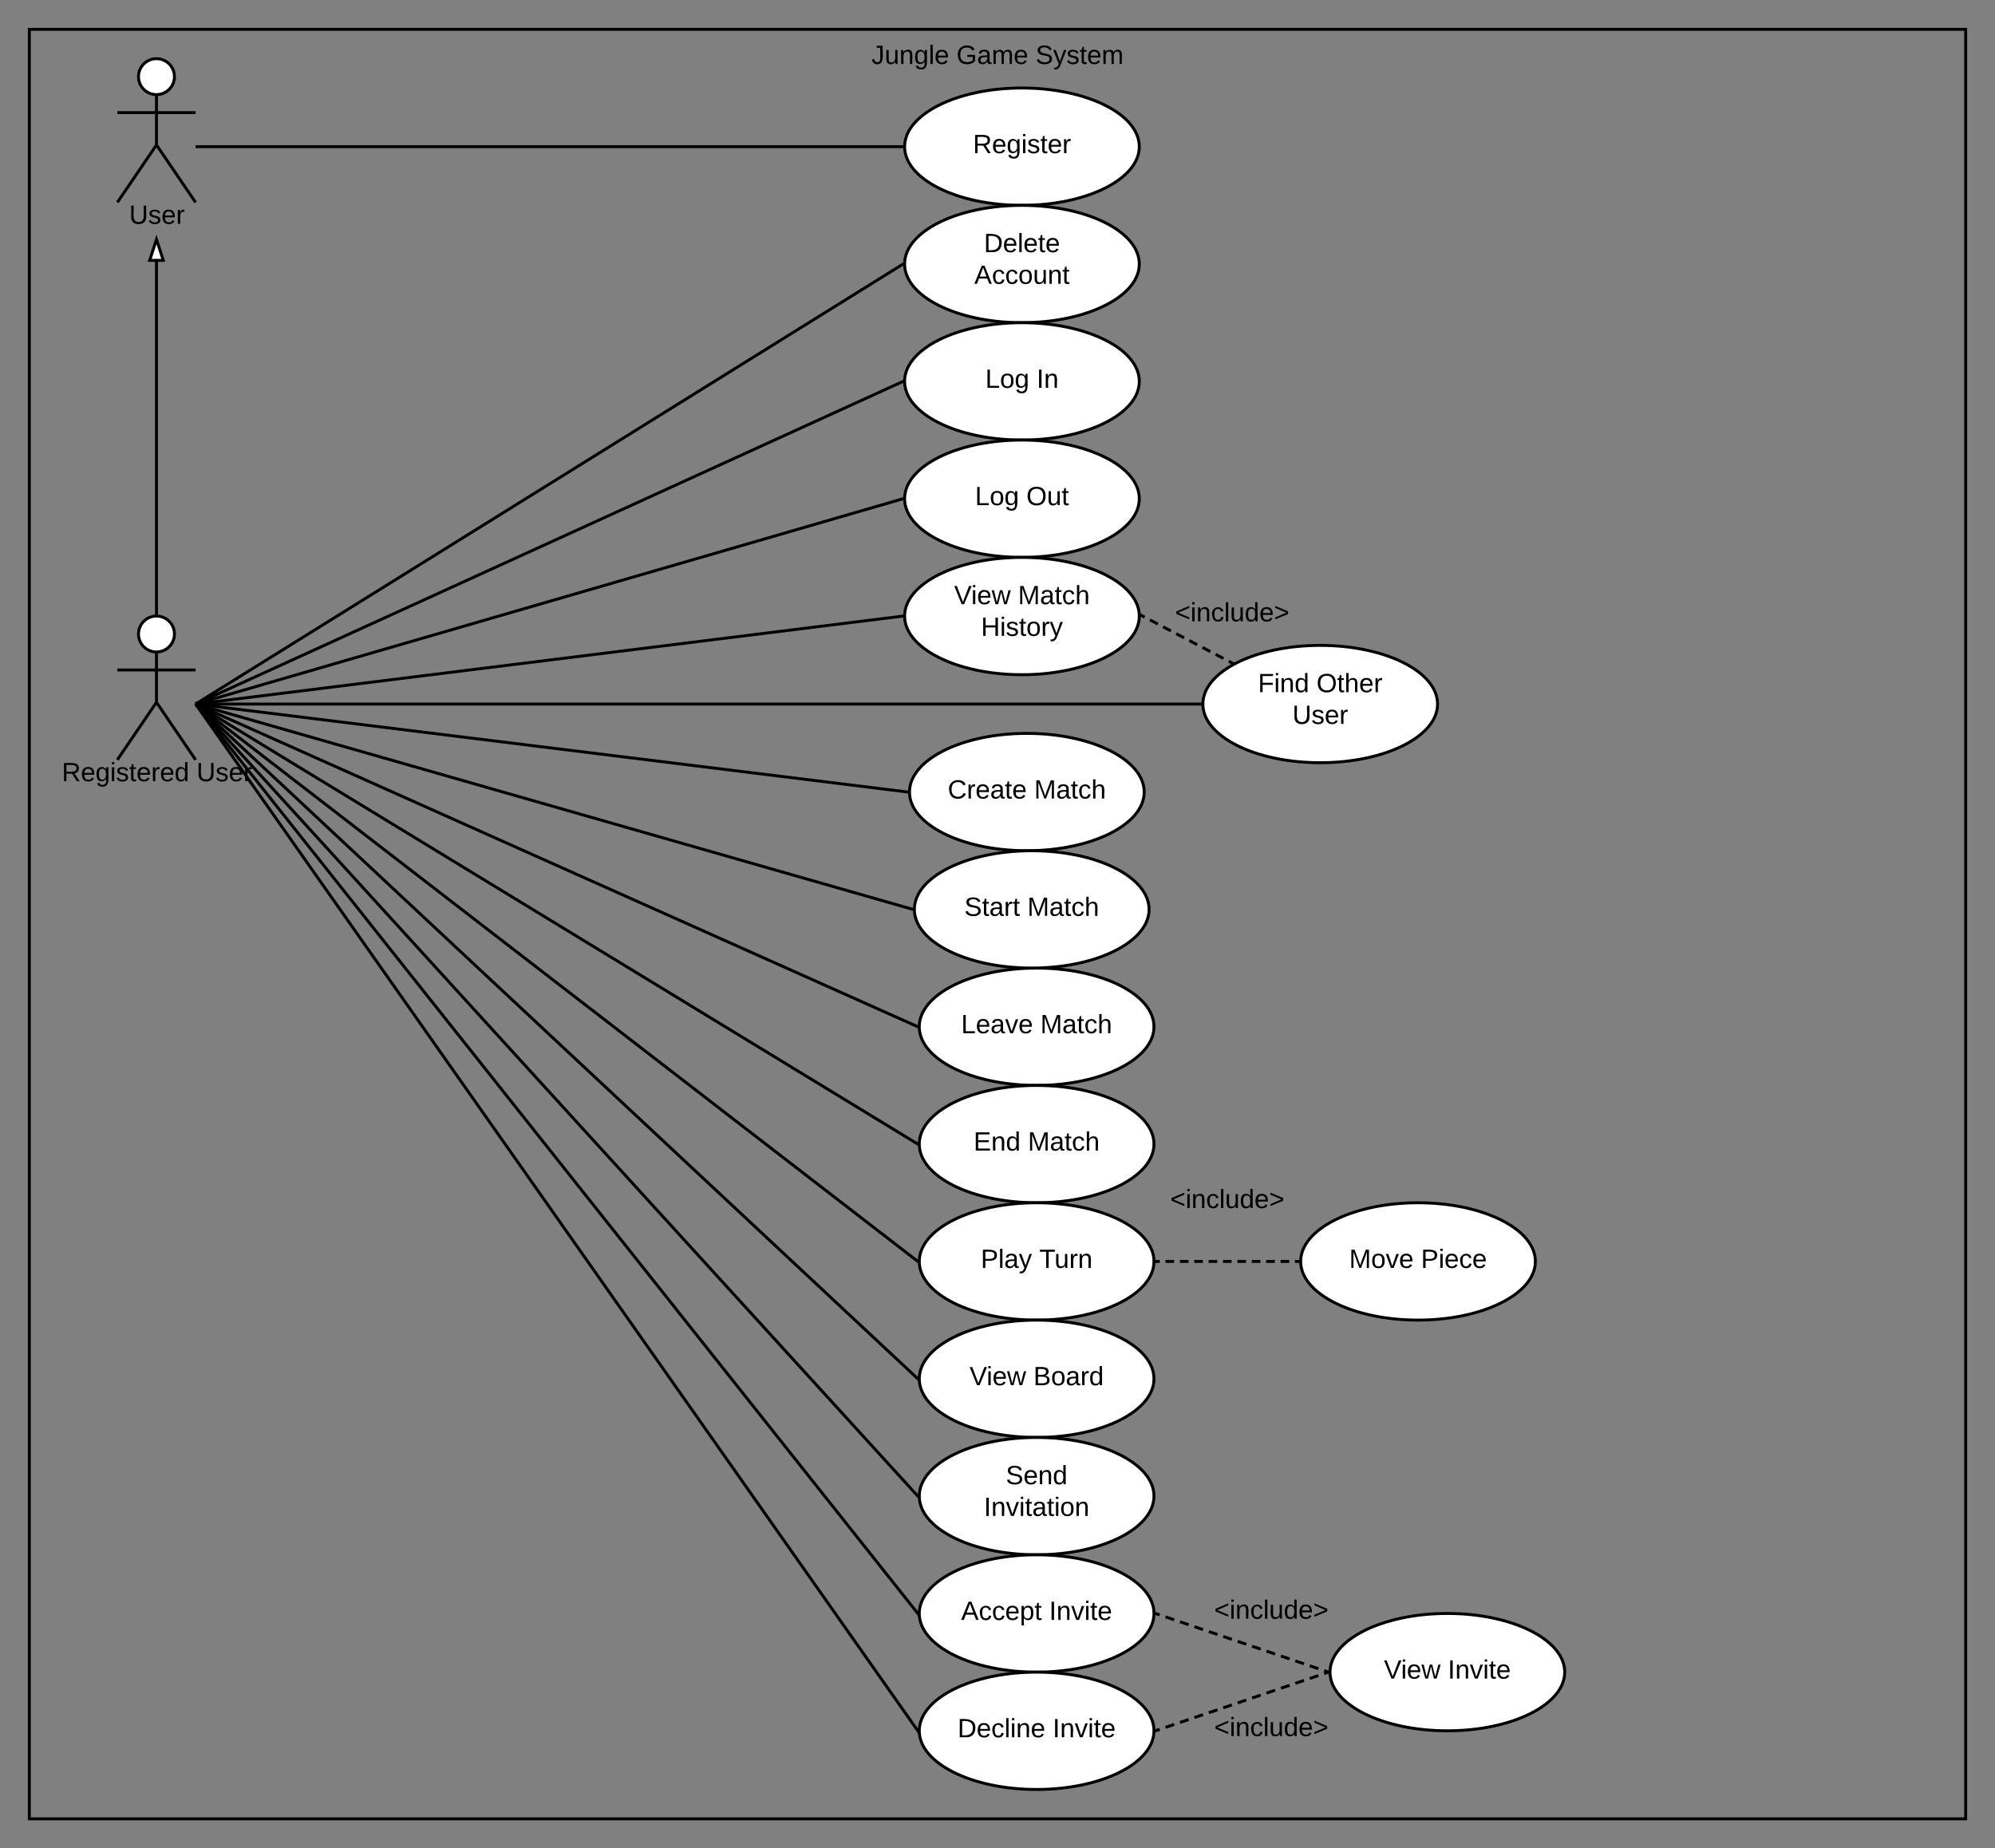 <svg xmlns="http://www.w3.org/2000/svg" xmlns:xlink="http://www.w3.org/1999/xlink" xmlns:lucid="lucid" width="1360" height="1260"><rect width="100%" height="100%" fill="#808080" stroke="none"/><g transform="translate(-160 0)" lucid:page-tab-id="0_0"><path d="M278.92 432.25c0 6.77-5.5 12.25-12.25 12.25-6.77 0-12.25-5.48-12.25-12.25S259.9 420 266.67 420c6.76 0 12.25 5.48 12.25 12.25z" stroke="#000" stroke-width="2" fill="#fff"/><path d="M240 420h53.33v98H240z" fill="none"/><path d="M266.67 444.5v34.3l26.66 39.2m-26.66-39.2L240 518m0-61.25h53.33" stroke="#000" stroke-width="2" fill="none"/><use xlink:href="#a" transform="matrix(1,0,0,1,160,518) translate(42.125 14.6)"/><use xlink:href="#b" transform="matrix(1,0,0,1,160,518) translate(133.975 14.6)"/><path d="M937.65 419.33l62.68 32.9" fill="none"/><path d="M937.65 419.33l2.68 1.4m3.6 1.9l5.36 2.8m3.57 1.9l5.37 2.8m3.6 1.9l5.36 2.8m3.58 1.9l5.37 2.8m3.6 1.9l5.36 2.8m3.6 1.9l5.36 2.8m3.6 1.88l2.67 1.42" stroke="#000" stroke-width="2" fill="none"/><path d="M938.1 418.45l-.92 1.77-.5-.27v-.12l-.06-1.27-.1-.95zM1002.5 452.23l-2.05 1.06-.1.06-.48-.25.93-1.76z"/><path d="M960 400h80v40h-80z" stroke="#000" stroke-opacity="0" stroke-width="2" fill="#fff" fill-opacity="0"/><use xlink:href="#c" transform="matrix(1,0,0,1,965,405) translate(-3.95 18.6)"/><path d="M293.33 480l482.34-300" stroke="#000" stroke-width="2" fill="none"/><path d="M293.86 480.85l-.53.33V480zM776.7 178.73l-.03 1.27v.55l-.48.3-1.06-1.7 1.62-1z"/><path d="M293.33 480l482.34-140" stroke="#000" stroke-width="2" fill="none"/><path d="M293.6 480.96l-.27.08V480zM776.7 338.73l-.03 1.27v.17l.02.57-.75.22-.56-1.92 1.3-.4z"/><path d="M293.33 480l482.34-220" stroke="#000" stroke-width="2" fill="none"/><path d="M293.75 480.9l-.42.2V480zM776.7 258.73l-.03 1.27v.17l.02.46-.62.28-.83-1.8 1.5-.7z"/><path d="M293.33 480l482.34-60" stroke="#000" stroke-width="2" fill="none"/><path d="M293.46 481h-.13v-1zM776.67 420v.17l.03.7-.9.12-.26-2 1.16-.14z"/><path d="M293.33 480H979" stroke="#000" stroke-width="2" fill="none"/><path/><path d="M980 480v.17l.03.83H979v-2h1.03z"/><path d="M293.33 480L779 540" stroke="#000" stroke-width="2" fill="none"/><path d="M293.46 479l-.13 1v-1zM780.03 539.12l-.03.88v.17l.04.97-1.16-.15.24-2z"/><path d="M293.33 480l492.34 220" stroke="#000" stroke-width="2" fill="none"/><path d="M293.74 479.1l-.4.9v-1.1zM786.7 699.36l-.03.64v.17l.05 1.27v.13l-1.46-.66.8-1.8z"/><path d="M293.33 480l492.34 300" stroke="#000" stroke-width="2" fill="none"/><path d="M293.85 479.15l-.52.85v-1.17zM786.68 779.45V780.17l.04 1.27.04.4-1.6-1 1.03-1.7z"/><path d="M293.33 480l492.34 380" stroke="#000" stroke-width="2" fill="none"/><path d="M293.94 479.2l-.6.8v-1.26zM786.68 859.52v.65l.04 1.27.07.7-1.74-1.35 1.22-1.6z"/><path d="M293.33 480l492.34 460" stroke="#000" stroke-width="2" fill="none"/><path d="M294.02 479.27l-.7.73v-1.37zM786.68 939.58v.59l.04 1.27.1 1-1.84-1.7 1.37-1.47z"/><path d="M293.33 480l492.34 540" stroke="#000" stroke-width="2" fill="none"/><path d="M294.07 479.33l-.74.67v-1.48zM786.68 1019.63v.54l.04 1.27.13 1.28v.07l-1.92-2.13 1.48-1.34z"/><path d="M293.33 480l492.34 620" stroke="#000" stroke-width="2" fill="none"/><path d="M294.12 479.38l-.8.62v-1.6zM786.68 1099.66v.51l.04 1.27.13 1.28.02.15-.12.1-1.87-2.35 1.57-1.24z"/><path d="M293.33 480l492.34 700" stroke="#000" stroke-width="2" fill="none"/><path d="M294.15 479.42l-.82.58v-1.74zM786.68 1179.7v.47l.04 1.27.13 1.28.02.1-.3.2-1.72-2.44 1.63-1.16z"/><path d="M180 20h1320v1220H180z" stroke="#000" stroke-width="2" fill="none"/><use xlink:href="#d" transform="matrix(1,0,0,1,188,28) translate(566.075 15.6)"/><use xlink:href="#e" transform="matrix(1,0,0,1,188,28) translate(624.025 15.6)"/><use xlink:href="#f" transform="matrix(1,0,0,1,188,28) translate(677.975 15.6)"/><path d="M936.67 100c0 22.1-35.82 40-80 40-44.2 0-80-17.9-80-40s35.8-40 80-40c44.18 0 80 17.9 80 40z" stroke="#000" stroke-width="2" fill="#fff"/><use xlink:href="#g" transform="matrix(1,0,0,1,776.667,60) translate(46.58 44.4)"/><path d="M936.67 180c0 22.1-35.82 40-80 40-44.2 0-80-17.9-80-40s35.8-40 80-40c44.18 0 80 17.9 80 40z" stroke="#000" stroke-width="2" fill="#fff"/><use xlink:href="#h" transform="matrix(1,0,0,1,776.667,140) translate(54.055 31.9)"/><use xlink:href="#i" transform="matrix(1,0,0,1,776.667,140) translate(47.505 53.5)"/><path d="M936.67 260c0 22.1-35.82 40-80 40-44.2 0-80-17.9-80-40s35.8-40 80-40c44.18 0 80 17.9 80 40z" stroke="#000" stroke-width="2" fill="#fff"/><use xlink:href="#j" transform="matrix(1,0,0,1,776.667,220) translate(55.005 44.4)"/><use xlink:href="#k" transform="matrix(1,0,0,1,776.667,220) translate(90.005 44.4)"/><path d="M936.67 340c0 22.1-35.82 40-80 40-44.2 0-80-17.9-80-40s35.8-40 80-40c44.18 0 80 17.9 80 40z" stroke="#000" stroke-width="2" fill="#fff"/><use xlink:href="#j" transform="matrix(1,0,0,1,776.667,300) translate(48.005 44.4)"/><use xlink:href="#l" transform="matrix(1,0,0,1,776.667,300) translate(83.005 44.4)"/><path d="M940 540c0 22.1-35.82 40-80 40s-80-17.9-80-40 35.82-40 80-40 80 17.9 80 40z" stroke="#000" stroke-width="2" fill="#fff"/><use xlink:href="#m" transform="matrix(1,0,0,1,780,500) translate(26.08 44.4)"/><use xlink:href="#n" transform="matrix(1,0,0,1,780,500) translate(84.98 44.4)"/><path d="M946.67 700c0 22.1-35.82 40-80 40-44.2 0-80-17.9-80-40s35.8-40 80-40c44.18 0 80 17.9 80 40z" stroke="#000" stroke-width="2" fill="#fff"/><use xlink:href="#o" transform="matrix(1,0,0,1,786.667,660) translate(28.53 44.4)"/><use xlink:href="#n" transform="matrix(1,0,0,1,786.667,660) translate(82.53 44.4)"/><path d="M946.67 780c0 22.1-35.82 40-80 40-44.2 0-80-17.9-80-40s35.8-40 80-40c44.18 0 80 17.9 80 40z" stroke="#000" stroke-width="2" fill="#fff"/><use xlink:href="#p" transform="matrix(1,0,0,1,786.667,740) translate(37.03 44.4)"/><use xlink:href="#n" transform="matrix(1,0,0,1,786.667,740) translate(74.03 44.4)"/><path d="M946.67 860c0 22.1-35.82 40-80 40-44.2 0-80-17.9-80-40s35.8-40 80-40c44.18 0 80 17.9 80 40z" stroke="#000" stroke-width="2" fill="#fff"/><use xlink:href="#q" transform="matrix(1,0,0,1,786.667,820) translate(41.905 44.4)"/><use xlink:href="#r" transform="matrix(1,0,0,1,786.667,820) translate(81.855 44.4)"/><path d="M946.67 940c0 22.1-35.82 40-80 40-44.2 0-80-17.9-80-40s35.8-40 80-40c44.18 0 80 17.9 80 40z" stroke="#000" stroke-width="2" fill="#fff"/><use xlink:href="#s" transform="matrix(1,0,0,1,786.667,900) translate(34.255 44.4)"/><use xlink:href="#t" transform="matrix(1,0,0,1,786.667,900) translate(77.805 44.4)"/><path d="M946.67 1020c0 22.1-35.82 40-80 40-44.2 0-80-17.9-80-40s35.8-40 80-40c44.18 0 80 17.9 80 40z" stroke="#000" stroke-width="2" fill="#fff"/><use xlink:href="#u" transform="matrix(1,0,0,1,786.667,980) translate(59.005 31.9)"/><use xlink:href="#v" transform="matrix(1,0,0,1,786.667,980) translate(44.055 53.5)"/><path d="M946.67 1100c0 22.1-35.82 40-80 40-44.2 0-80-17.9-80-40s35.8-40 80-40c44.18 0 80 17.9 80 40z" stroke="#000" stroke-width="2" fill="#fff"/><use xlink:href="#w" transform="matrix(1,0,0,1,786.667,1060) translate(28.53 44.4)"/><use xlink:href="#x" transform="matrix(1,0,0,1,786.667,1060) translate(88.53 44.4)"/><path d="M946.67 1180c0 22.1-35.82 40-80 40-44.2 0-80-17.9-80-40s35.8-40 80-40c44.18 0 80 17.9 80 40z" stroke="#000" stroke-width="2" fill="#fff"/><use xlink:href="#y" transform="matrix(1,0,0,1,786.667,1140) translate(26.105 44.4)"/><use xlink:href="#x" transform="matrix(1,0,0,1,786.667,1140) translate(90.955 44.4)"/><path d="M1140 480c0 22.1-35.82 40-80 40s-80-17.9-80-40 35.82-40 80-40 80 17.9 80 40z" stroke="#000" stroke-width="2" fill="#fff"/><use xlink:href="#z" transform="matrix(1,0,0,1,980,440) translate(37.58 31.9)"/><use xlink:href="#A" transform="matrix(1,0,0,1,980,440) translate(77.48 31.9)"/><use xlink:href="#B" transform="matrix(1,0,0,1,980,440) translate(61.055 53.5)"/><path d="M936.67 420c0 22.1-35.82 40-80 40-44.2 0-80-17.9-80-40s35.8-40 80-40c44.18 0 80 17.9 80 40z" stroke="#000" stroke-width="2" fill="#fff"/><use xlink:href="#s" transform="matrix(1,0,0,1,776.667,380) translate(33.755 31.9)"/><use xlink:href="#C" transform="matrix(1,0,0,1,776.667,380) translate(77.305 31.9)"/><use xlink:href="#D" transform="matrix(1,0,0,1,776.667,380) translate(52.08 53.5)"/><path d="M1226.67 1140c0 22.1-35.82 40-80 40-44.2 0-80-17.9-80-40s35.8-40 80-40c44.18 0 80 17.9 80 40z" stroke="#000" stroke-width="2" fill="#fff"/><use xlink:href="#s" transform="matrix(1,0,0,1,1066.667,1100) translate(36.755 44.4)"/><use xlink:href="#x" transform="matrix(1,0,0,1,1066.667,1100) translate(80.305 44.4)"/><path d="M947.67 1100l118 40" fill="none"/><path d="M947.67 1100l2.95 1m3.93 1.33l5.9 2m3.93 1.34l5.9 2m3.94 1.33l5.9 2m3.93 1.33l5.9 2m3.93 1.34l5.9 2m3.94 1.33l5.9 2m3.93 1.33l5.9 2m3.93 1.34l5.9 2m3.94 1.33l5.9 2m3.93 1.33l5.9 2m3.93 1.34l5.9 2m3.94 1.33l2.95 1" stroke="#000" stroke-width="2" fill="none"/><path d="M948 1099.05l-.65 1.9-.7-.24.02-.7v-.17l-.05-1.24zM1066.7 1139.3l-.03.7v.17l.05 1.24-1.37-.45.64-1.9z"/><path d="M986.67 1080h80v40h-80z" stroke="#000" stroke-opacity="0" stroke-width="2" fill="#fff" fill-opacity="0"/><use xlink:href="#c" transform="matrix(1,0,0,1,991.667,1085) translate(-3.95 18.6)"/><path d="M947.67 1180l118-40" fill="none"/><path d="M947.67 1180l2.95-1m3.93-1.33l5.9-2m3.93-1.34l5.9-2m3.94-1.33l5.9-2m3.93-1.33l5.9-2m3.93-1.34l5.9-2m3.94-1.33l5.9-2m3.93-1.33l5.9-2m3.93-1.34l5.9-2m3.94-1.33l5.9-2m3.93-1.33l5.9-2m3.93-1.34l5.9-2m3.94-1.33l2.95-1" stroke="#000" stroke-width="2" fill="none"/><path d="M948 1180.95l-1.4.46.03-.13.04-1.27v-.17l-.03-.54.7-.25zM1066.7 1138.73l-.03 1.27v.17l.02.54-.7.25-.65-1.9 1.37-.46z"/><path d="M986.67 1160h80v40h-80z" stroke="#000" stroke-opacity="0" stroke-width="2" fill="#fff" fill-opacity="0"/><use xlink:href="#c" transform="matrix(1,0,0,1,991.667,1165) translate(-3.95 18.6)"/><path d="M278.92 52.25c0 6.77-5.5 12.25-12.25 12.25-6.77 0-12.25-5.48-12.25-12.25S259.9 40 266.67 40c6.76 0 12.25 5.48 12.25 12.25z" stroke="#000" stroke-width="2" fill="#fff"/><path d="M240 40h53.33v98H240z" fill="none"/><path d="M266.67 64.5v34.3l26.66 39.2m-26.66-39.2L240 138m0-61.25h53.33" stroke="#000" stroke-width="2" fill="none"/><use xlink:href="#E" transform="matrix(1,0,0,1,160,138) translate(88.05 14.6)"/><path d="M293.33 100h482.34" stroke="#000" stroke-width="2" fill="none"/><path/><path d="M776.67 100v.17l.03.83h-1.03v-2h1.03z"/><path d="M266.67 419V178.23" stroke="#000" stroke-width="2" fill="none"/><path d="M267.67 420h-2v-1h2z"/><path d="M271.3 177.5h-9.27l4.64-14.26z" fill="#fff"/><path d="M272.68 178.5h-12.03l6.02-18.5zm-9.27-2h6.53l-3.26-10.03z"/><path d="M1206.67 860c0 22.1-35.82 40-80 40-44.2 0-80-17.9-80-40s35.8-40 80-40c44.18 0 80 17.9 80 40z" stroke="#000" stroke-width="2" fill="#fff"/><g><use xlink:href="#F" transform="matrix(1,0,0,1,1046.667,820) translate(33.055 44.4)"/><use xlink:href="#G" transform="matrix(1,0,0,1,1046.667,820) translate(82.005 44.4)"/></g><path d="M947.67 860h98" fill="none"/><path d="M947.67 860h2.94m3.93 0h5.88m3.93 0h5.88m3.93 0H980m3.93 0h5.88m3.93 0h5.88m3.93 0h5.88m3.93 0h5.88m3.93 0h5.88m3.93 0h5.88m3.93 0h2.94" stroke="#000" stroke-width="2" fill="none"/><path d="M947.67 861h-1.03l.03-1v-.17l-.04-.83h1.04zM1046.67 860v.17l.03.83h-1.03v-2h1.03z"/><path d="M956.67 800h80v40h-80z" stroke="#000" stroke-opacity="0" stroke-width="2" fill="#fff" fill-opacity="0"/><g><use xlink:href="#c" transform="matrix(1,0,0,1,961.667,805) translate(-3.95 18.6)"/></g><path d="M293.33 480l489 140" stroke="#000" stroke-width="2" fill="none"/><path d="M293.6 479.04l-.27.96v-1.04zM783.36 619.25l-.03.75v.17l.05 1.17-1.32-.38.55-1.92z"/><path d="M943.33 620c0 22.1-35.8 40-80 40-44.18 0-80-17.9-80-40s35.82-40 80-40c44.2 0 80 17.9 80 40z" stroke="#000" stroke-width="2" fill="#fff"/><g><use xlink:href="#H" transform="matrix(1,0,0,1,783.333,580) translate(34.055 44.4)"/><use xlink:href="#n" transform="matrix(1,0,0,1,783.333,580) translate(77.005 44.4)"/></g><defs><path d="M233-177c-1 41-23 64-60 70L243 0h-38l-65-103H63V0H30v-248c88 3 205-21 203 71zM63-129c60-2 137 13 137-47 0-61-80-42-137-45v92" id="I"/><path d="M100-194c63 0 86 42 84 106H49c0 40 14 67 53 68 26 1 43-12 49-29l28 8c-11 28-37 45-77 45C44 4 14-33 15-96c1-61 26-98 85-98zm52 81c6-60-76-77-97-28-3 7-6 17-6 28h103" id="J"/><path d="M177-190C167-65 218 103 67 71c-23-6-38-20-44-43l32-5c15 47 100 32 89-28v-30C133-14 115 1 83 1 29 1 15-40 15-95c0-56 16-97 71-98 29-1 48 16 59 35 1-10 0-23 2-32h30zM94-22c36 0 50-32 50-73 0-42-14-75-50-75-39 0-46 34-46 75s6 73 46 73" id="K"/><path d="M24-231v-30h32v30H24zM24 0v-190h32V0H24" id="L"/><path d="M135-143c-3-34-86-38-87 0 15 53 115 12 119 90S17 21 10-45l28-5c4 36 97 45 98 0-10-56-113-15-118-90-4-57 82-63 122-42 12 7 21 19 24 35" id="M"/><path d="M59-47c-2 24 18 29 38 22v24C64 9 27 4 27-40v-127H5v-23h24l9-43h21v43h35v23H59v120" id="N"/><path d="M114-163C36-179 61-72 57 0H25l-1-190h30c1 12-1 29 2 39 6-27 23-49 58-41v29" id="O"/><path d="M85-194c31 0 48 13 60 33l-1-100h32l1 261h-30c-2-10 0-23-3-31C134-8 116 4 85 4 32 4 16-35 15-94c0-66 23-100 70-100zm9 24c-40 0-46 34-46 75 0 40 6 74 45 74 42 0 51-32 51-76 0-42-9-74-50-73" id="P"/><g id="a"><use transform="matrix(0.05,0,0,0.05,0,0)" xlink:href="#I"/><use transform="matrix(0.05,0,0,0.05,12.95,0)" xlink:href="#J"/><use transform="matrix(0.05,0,0,0.05,22.95,0)" xlink:href="#K"/><use transform="matrix(0.05,0,0,0.05,32.95,0)" xlink:href="#L"/><use transform="matrix(0.05,0,0,0.05,36.9,0)" xlink:href="#M"/><use transform="matrix(0.05,0,0,0.05,45.9,0)" xlink:href="#N"/><use transform="matrix(0.05,0,0,0.05,50.9,0)" xlink:href="#J"/><use transform="matrix(0.05,0,0,0.05,60.9,0)" xlink:href="#O"/><use transform="matrix(0.05,0,0,0.05,66.85,0)" xlink:href="#J"/><use transform="matrix(0.05,0,0,0.05,76.85,0)" xlink:href="#P"/></g><path d="M232-93c-1 65-40 97-104 97C67 4 28-28 28-90v-158h33c8 89-33 224 67 224 102 0 64-133 71-224h33v155" id="Q"/><g id="b"><use transform="matrix(0.05,0,0,0.05,0,0)" xlink:href="#Q"/><use transform="matrix(0.05,0,0,0.05,12.95,0)" xlink:href="#M"/><use transform="matrix(0.05,0,0,0.05,21.95,0)" xlink:href="#J"/><use transform="matrix(0.05,0,0,0.05,31.95,0)" xlink:href="#O"/></g><path d="M18-100v-36l175-74v27L42-118l151 64v27" id="R"/><path d="M117-194c89-4 53 116 60 194h-32v-121c0-31-8-49-39-48C34-167 62-67 57 0H25l-1-190h30c1 10-1 24 2 32 11-22 29-35 61-36" id="S"/><path d="M96-169c-40 0-48 33-48 73s9 75 48 75c24 0 41-14 43-38l32 2c-6 37-31 61-74 61-59 0-76-41-82-99-10-93 101-131 147-64 4 7 5 14 7 22l-32 3c-4-21-16-35-41-35" id="T"/><path d="M24 0v-261h32V0H24" id="U"/><path d="M84 4C-5 8 30-112 23-190h32v120c0 31 7 50 39 49 72-2 45-101 50-169h31l1 190h-30c-1-10 1-25-2-33-11 22-28 36-60 37" id="V"/><path d="M18-27v-27l151-64-151-65v-27l175 74v36" id="W"/><g id="c"><use transform="matrix(0.05,0,0,0.05,0,0)" xlink:href="#R"/><use transform="matrix(0.05,0,0,0.05,10.5,0)" xlink:href="#L"/><use transform="matrix(0.05,0,0,0.05,14.45,0)" xlink:href="#S"/><use transform="matrix(0.05,0,0,0.05,24.45,0)" xlink:href="#T"/><use transform="matrix(0.05,0,0,0.05,33.45,0)" xlink:href="#U"/><use transform="matrix(0.05,0,0,0.05,37.4,0)" xlink:href="#V"/><use transform="matrix(0.05,0,0,0.05,47.4,0)" xlink:href="#P"/><use transform="matrix(0.05,0,0,0.05,57.4,0)" xlink:href="#J"/><use transform="matrix(0.05,0,0,0.05,67.4,0)" xlink:href="#W"/></g><path d="M153-248C145-148 188 4 80 4 36 3 13-21 6-62l32-5c4 25 16 42 43 43 27 0 39-20 39-49v-147H72v-28h81" id="X"/><g id="d"><use transform="matrix(0.05,0,0,0.05,0,0)" xlink:href="#X"/><use transform="matrix(0.05,0,0,0.05,9,0)" xlink:href="#V"/><use transform="matrix(0.05,0,0,0.05,19,0)" xlink:href="#S"/><use transform="matrix(0.05,0,0,0.05,29,0)" xlink:href="#K"/><use transform="matrix(0.05,0,0,0.05,39,0)" xlink:href="#U"/><use transform="matrix(0.05,0,0,0.05,42.95,0)" xlink:href="#J"/></g><path d="M143 4C61 4 22-44 18-125c-5-107 100-154 193-111 17 8 29 25 37 43l-32 9c-13-25-37-40-76-40-61 0-88 39-88 99 0 61 29 100 91 101 35 0 62-11 79-27v-45h-74v-28h105v86C228-13 192 4 143 4" id="Y"/><path d="M141-36C126-15 110 5 73 4 37 3 15-17 15-53c-1-64 63-63 125-63 3-35-9-54-41-54-24 1-41 7-42 31l-33-3c5-37 33-52 76-52 45 0 72 20 72 64v82c-1 20 7 32 28 27v20c-31 9-61-2-59-35zM48-53c0 20 12 33 32 33 41-3 63-29 60-74-43 2-92-5-92 41" id="Z"/><path d="M210-169c-67 3-38 105-44 169h-31v-121c0-29-5-50-35-48C34-165 62-65 56 0H25l-1-190h30c1 10-1 24 2 32 10-44 99-50 107 0 11-21 27-35 58-36 85-2 47 119 55 194h-31v-121c0-29-5-49-35-48" id="aa"/><g id="e"><use transform="matrix(0.05,0,0,0.05,0,0)" xlink:href="#Y"/><use transform="matrix(0.05,0,0,0.05,14,0)" xlink:href="#Z"/><use transform="matrix(0.05,0,0,0.05,24,0)" xlink:href="#aa"/><use transform="matrix(0.05,0,0,0.05,38.95,0)" xlink:href="#J"/></g><path d="M185-189c-5-48-123-54-124 2 14 75 158 14 163 119 3 78-121 87-175 55-17-10-28-26-33-46l33-7c5 56 141 63 141-1 0-78-155-14-162-118-5-82 145-84 179-34 5 7 8 16 11 25" id="ab"/><path d="M179-190L93 31C79 59 56 82 12 73V49c39 6 53-20 64-50L1-190h34L92-34l54-156h33" id="ac"/><g id="f"><use transform="matrix(0.05,0,0,0.05,0,0)" xlink:href="#ab"/><use transform="matrix(0.05,0,0,0.05,12,0)" xlink:href="#ac"/><use transform="matrix(0.05,0,0,0.05,21,0)" xlink:href="#M"/><use transform="matrix(0.05,0,0,0.05,30,0)" xlink:href="#N"/><use transform="matrix(0.05,0,0,0.05,35,0)" xlink:href="#J"/><use transform="matrix(0.05,0,0,0.05,45,0)" xlink:href="#aa"/></g><g id="g"><use transform="matrix(0.05,0,0,0.05,0,0)" xlink:href="#I"/><use transform="matrix(0.05,0,0,0.05,12.95,0)" xlink:href="#J"/><use transform="matrix(0.05,0,0,0.05,22.95,0)" xlink:href="#K"/><use transform="matrix(0.05,0,0,0.05,32.95,0)" xlink:href="#L"/><use transform="matrix(0.05,0,0,0.05,36.9,0)" xlink:href="#M"/><use transform="matrix(0.05,0,0,0.05,45.9,0)" xlink:href="#N"/><use transform="matrix(0.05,0,0,0.05,50.9,0)" xlink:href="#J"/><use transform="matrix(0.05,0,0,0.05,60.9,0)" xlink:href="#O"/></g><path d="M30-248c118-7 216 8 213 122C240-48 200 0 122 0H30v-248zM63-27c89 8 146-16 146-99s-60-101-146-95v194" id="ad"/><g id="h"><use transform="matrix(0.05,0,0,0.05,0,0)" xlink:href="#ad"/><use transform="matrix(0.05,0,0,0.05,12.95,0)" xlink:href="#J"/><use transform="matrix(0.05,0,0,0.05,22.95,0)" xlink:href="#U"/><use transform="matrix(0.05,0,0,0.05,26.9,0)" xlink:href="#J"/><use transform="matrix(0.05,0,0,0.05,36.9,0)" xlink:href="#N"/><use transform="matrix(0.05,0,0,0.05,41.9,0)" xlink:href="#J"/></g><path d="M205 0l-28-72H64L36 0H1l101-248h38L239 0h-34zm-38-99l-47-123c-12 45-31 82-46 123h93" id="ae"/><path d="M100-194c62-1 85 37 85 99 1 63-27 99-86 99S16-35 15-95c0-66 28-99 85-99zM99-20c44 1 53-31 53-75 0-43-8-75-51-75s-53 32-53 75 10 74 51 75" id="af"/><g id="i"><use transform="matrix(0.05,0,0,0.05,0,0)" xlink:href="#ae"/><use transform="matrix(0.05,0,0,0.05,12,0)" xlink:href="#T"/><use transform="matrix(0.05,0,0,0.05,21,0)" xlink:href="#T"/><use transform="matrix(0.05,0,0,0.05,30,0)" xlink:href="#af"/><use transform="matrix(0.05,0,0,0.05,40,0)" xlink:href="#V"/><use transform="matrix(0.05,0,0,0.05,50,0)" xlink:href="#S"/><use transform="matrix(0.05,0,0,0.05,60,0)" xlink:href="#N"/></g><path d="M30 0v-248h33v221h125V0H30" id="ag"/><g id="j"><use transform="matrix(0.05,0,0,0.05,0,0)" xlink:href="#ag"/><use transform="matrix(0.05,0,0,0.05,10,0)" xlink:href="#af"/><use transform="matrix(0.05,0,0,0.05,20,0)" xlink:href="#K"/></g><path d="M33 0v-248h34V0H33" id="ah"/><g id="k"><use transform="matrix(0.05,0,0,0.05,0,0)" xlink:href="#ah"/><use transform="matrix(0.05,0,0,0.05,5,0)" xlink:href="#S"/></g><path d="M140-251c81 0 123 46 123 126C263-46 219 4 140 4 59 4 17-45 17-125s42-126 123-126zm0 227c63 0 89-41 89-101s-29-99-89-99c-61 0-89 39-89 99S79-25 140-24" id="ai"/><g id="l"><use transform="matrix(0.05,0,0,0.05,0,0)" xlink:href="#ai"/><use transform="matrix(0.05,0,0,0.05,14,0)" xlink:href="#V"/><use transform="matrix(0.05,0,0,0.05,24,0)" xlink:href="#N"/></g><path d="M212-179c-10-28-35-45-73-45-59 0-87 40-87 99 0 60 29 101 89 101 43 0 62-24 78-52l27 14C228-24 195 4 139 4 59 4 22-46 18-125c-6-104 99-153 187-111 19 9 31 26 39 46" id="aj"/><g id="m"><use transform="matrix(0.05,0,0,0.05,0,0)" xlink:href="#aj"/><use transform="matrix(0.05,0,0,0.05,12.95,0)" xlink:href="#O"/><use transform="matrix(0.05,0,0,0.05,18.9,0)" xlink:href="#J"/><use transform="matrix(0.05,0,0,0.05,28.9,0)" xlink:href="#Z"/><use transform="matrix(0.05,0,0,0.05,38.9,0)" xlink:href="#N"/><use transform="matrix(0.05,0,0,0.05,43.9,0)" xlink:href="#J"/></g><path d="M240 0l2-218c-23 76-54 145-80 218h-23L58-218 59 0H30v-248h44l77 211c21-75 51-140 76-211h43V0h-30" id="ak"/><path d="M106-169C34-169 62-67 57 0H25v-261h32l-1 103c12-21 28-36 61-36 89 0 53 116 60 194h-32v-121c2-32-8-49-39-48" id="al"/><g id="n"><use transform="matrix(0.05,0,0,0.05,0,0)" xlink:href="#ak"/><use transform="matrix(0.05,0,0,0.05,14.95,0)" xlink:href="#Z"/><use transform="matrix(0.05,0,0,0.05,24.95,0)" xlink:href="#N"/><use transform="matrix(0.05,0,0,0.05,29.95,0)" xlink:href="#T"/><use transform="matrix(0.05,0,0,0.05,38.95,0)" xlink:href="#al"/></g><path d="M108 0H70L1-190h34L89-25l56-165h34" id="am"/><g id="o"><use transform="matrix(0.05,0,0,0.05,0,0)" xlink:href="#ag"/><use transform="matrix(0.05,0,0,0.05,10,0)" xlink:href="#J"/><use transform="matrix(0.05,0,0,0.05,20,0)" xlink:href="#Z"/><use transform="matrix(0.05,0,0,0.05,30,0)" xlink:href="#am"/><use transform="matrix(0.05,0,0,0.05,39,0)" xlink:href="#J"/></g><path d="M30 0v-248h187v28H63v79h144v27H63v87h162V0H30" id="an"/><g id="p"><use transform="matrix(0.05,0,0,0.05,0,0)" xlink:href="#an"/><use transform="matrix(0.05,0,0,0.05,12,0)" xlink:href="#S"/><use transform="matrix(0.05,0,0,0.05,22,0)" xlink:href="#P"/></g><path d="M30-248c87 1 191-15 191 75 0 78-77 80-158 76V0H30v-248zm33 125c57 0 124 11 124-50 0-59-68-47-124-48v98" id="ao"/><g id="q"><use transform="matrix(0.05,0,0,0.05,0,0)" xlink:href="#ao"/><use transform="matrix(0.05,0,0,0.05,12,0)" xlink:href="#U"/><use transform="matrix(0.05,0,0,0.05,15.95,0)" xlink:href="#Z"/><use transform="matrix(0.05,0,0,0.05,25.95,0)" xlink:href="#ac"/></g><path d="M127-220V0H93v-220H8v-28h204v28h-85" id="ap"/><g id="r"><use transform="matrix(0.05,0,0,0.05,0,0)" xlink:href="#ap"/><use transform="matrix(0.05,0,0,0.05,10.3,0)" xlink:href="#V"/><use transform="matrix(0.05,0,0,0.05,20.3,0)" xlink:href="#O"/><use transform="matrix(0.05,0,0,0.05,26.25,0)" xlink:href="#S"/></g><path d="M137 0h-34L2-248h35l83 218 83-218h36" id="aq"/><path d="M206 0h-36l-40-164L89 0H53L-1-190h32L70-26l43-164h34l41 164 42-164h31" id="ar"/><g id="s"><use transform="matrix(0.05,0,0,0.05,0,0)" xlink:href="#aq"/><use transform="matrix(0.05,0,0,0.05,11.65,0)" xlink:href="#L"/><use transform="matrix(0.05,0,0,0.05,15.6,0)" xlink:href="#J"/><use transform="matrix(0.05,0,0,0.05,25.6,0)" xlink:href="#ar"/></g><path d="M160-131c35 5 61 23 61 61C221 17 115-2 30 0v-248c76 3 177-17 177 60 0 33-19 50-47 57zm-97-11c50-1 110 9 110-42 0-47-63-36-110-37v79zm0 115c55-2 124 14 124-45 0-56-70-42-124-44v89" id="as"/><g id="t"><use transform="matrix(0.05,0,0,0.05,0,0)" xlink:href="#as"/><use transform="matrix(0.05,0,0,0.05,12,0)" xlink:href="#af"/><use transform="matrix(0.05,0,0,0.05,22,0)" xlink:href="#Z"/><use transform="matrix(0.05,0,0,0.05,32,0)" xlink:href="#O"/><use transform="matrix(0.05,0,0,0.05,37.95,0)" xlink:href="#P"/></g><g id="u"><use transform="matrix(0.05,0,0,0.05,0,0)" xlink:href="#ab"/><use transform="matrix(0.05,0,0,0.05,12,0)" xlink:href="#J"/><use transform="matrix(0.05,0,0,0.05,22,0)" xlink:href="#S"/><use transform="matrix(0.05,0,0,0.05,32,0)" xlink:href="#P"/></g><g id="v"><use transform="matrix(0.05,0,0,0.05,0,0)" xlink:href="#ah"/><use transform="matrix(0.05,0,0,0.05,5,0)" xlink:href="#S"/><use transform="matrix(0.05,0,0,0.05,15,0)" xlink:href="#am"/><use transform="matrix(0.05,0,0,0.05,24,0)" xlink:href="#L"/><use transform="matrix(0.05,0,0,0.05,27.95,0)" xlink:href="#N"/><use transform="matrix(0.05,0,0,0.05,32.95,0)" xlink:href="#Z"/><use transform="matrix(0.05,0,0,0.05,42.95,0)" xlink:href="#N"/><use transform="matrix(0.05,0,0,0.05,47.95,0)" xlink:href="#L"/><use transform="matrix(0.05,0,0,0.05,51.9,0)" xlink:href="#af"/><use transform="matrix(0.05,0,0,0.05,61.9,0)" xlink:href="#S"/></g><path d="M115-194c55 1 70 41 70 98S169 2 115 4C84 4 66-9 55-30l1 105H24l-1-265h31l2 30c10-21 28-34 59-34zm-8 174c40 0 45-34 45-75s-6-73-45-74c-42 0-51 32-51 76 0 43 10 73 51 73" id="at"/><g id="w"><use transform="matrix(0.05,0,0,0.05,0,0)" xlink:href="#ae"/><use transform="matrix(0.05,0,0,0.05,12,0)" xlink:href="#T"/><use transform="matrix(0.05,0,0,0.05,21,0)" xlink:href="#T"/><use transform="matrix(0.05,0,0,0.05,30,0)" xlink:href="#J"/><use transform="matrix(0.05,0,0,0.05,40,0)" xlink:href="#at"/><use transform="matrix(0.05,0,0,0.05,50,0)" xlink:href="#N"/></g><g id="x"><use transform="matrix(0.05,0,0,0.05,0,0)" xlink:href="#ah"/><use transform="matrix(0.05,0,0,0.05,5,0)" xlink:href="#S"/><use transform="matrix(0.05,0,0,0.05,15,0)" xlink:href="#am"/><use transform="matrix(0.05,0,0,0.05,24,0)" xlink:href="#L"/><use transform="matrix(0.05,0,0,0.05,27.95,0)" xlink:href="#N"/><use transform="matrix(0.05,0,0,0.05,32.95,0)" xlink:href="#J"/></g><g id="y"><use transform="matrix(0.05,0,0,0.05,0,0)" xlink:href="#ad"/><use transform="matrix(0.05,0,0,0.05,12.95,0)" xlink:href="#J"/><use transform="matrix(0.05,0,0,0.05,22.95,0)" xlink:href="#T"/><use transform="matrix(0.05,0,0,0.05,31.95,0)" xlink:href="#U"/><use transform="matrix(0.05,0,0,0.05,35.9,0)" xlink:href="#L"/><use transform="matrix(0.05,0,0,0.05,39.85,0)" xlink:href="#S"/><use transform="matrix(0.05,0,0,0.05,49.85,0)" xlink:href="#J"/></g><path d="M63-220v92h138v28H63V0H30v-248h175v28H63" id="au"/><g id="z"><use transform="matrix(0.05,0,0,0.05,0,0)" xlink:href="#au"/><use transform="matrix(0.05,0,0,0.05,10.95,0)" xlink:href="#L"/><use transform="matrix(0.05,0,0,0.05,14.9,0)" xlink:href="#S"/><use transform="matrix(0.05,0,0,0.05,24.9,0)" xlink:href="#P"/></g><g id="A"><use transform="matrix(0.05,0,0,0.05,0,0)" xlink:href="#ai"/><use transform="matrix(0.05,0,0,0.05,14,0)" xlink:href="#N"/><use transform="matrix(0.05,0,0,0.05,19,0)" xlink:href="#al"/><use transform="matrix(0.05,0,0,0.05,29,0)" xlink:href="#J"/><use transform="matrix(0.05,0,0,0.05,39,0)" xlink:href="#O"/></g><g id="B"><use transform="matrix(0.05,0,0,0.05,0,0)" xlink:href="#Q"/><use transform="matrix(0.05,0,0,0.05,12.95,0)" xlink:href="#M"/><use transform="matrix(0.05,0,0,0.05,21.95,0)" xlink:href="#J"/><use transform="matrix(0.05,0,0,0.05,31.95,0)" xlink:href="#O"/></g><g id="C"><use transform="matrix(0.05,0,0,0.05,0,0)" xlink:href="#ak"/><use transform="matrix(0.05,0,0,0.05,14.95,0)" xlink:href="#Z"/><use transform="matrix(0.05,0,0,0.05,24.95,0)" xlink:href="#N"/><use transform="matrix(0.05,0,0,0.05,29.95,0)" xlink:href="#T"/><use transform="matrix(0.05,0,0,0.05,38.95,0)" xlink:href="#al"/></g><path d="M197 0v-115H63V0H30v-248h33v105h134v-105h34V0h-34" id="av"/><g id="D"><use transform="matrix(0.05,0,0,0.05,0,0)" xlink:href="#av"/><use transform="matrix(0.05,0,0,0.05,12.95,0)" xlink:href="#L"/><use transform="matrix(0.05,0,0,0.05,16.9,0)" xlink:href="#M"/><use transform="matrix(0.05,0,0,0.05,25.9,0)" xlink:href="#N"/><use transform="matrix(0.05,0,0,0.05,30.9,0)" xlink:href="#af"/><use transform="matrix(0.05,0,0,0.05,40.9,0)" xlink:href="#O"/><use transform="matrix(0.05,0,0,0.05,46.85,0)" xlink:href="#ac"/></g><g id="E"><use transform="matrix(0.05,0,0,0.05,0,0)" xlink:href="#Q"/><use transform="matrix(0.05,0,0,0.05,12.95,0)" xlink:href="#M"/><use transform="matrix(0.05,0,0,0.05,21.95,0)" xlink:href="#J"/><use transform="matrix(0.05,0,0,0.05,31.95,0)" xlink:href="#O"/></g><g id="F"><use transform="matrix(0.05,0,0,0.05,0,0)" xlink:href="#ak"/><use transform="matrix(0.05,0,0,0.05,14.95,0)" xlink:href="#af"/><use transform="matrix(0.05,0,0,0.05,24.95,0)" xlink:href="#am"/><use transform="matrix(0.05,0,0,0.05,33.95,0)" xlink:href="#J"/></g><g id="G"><use transform="matrix(0.05,0,0,0.05,0,0)" xlink:href="#ao"/><use transform="matrix(0.05,0,0,0.05,12,0)" xlink:href="#L"/><use transform="matrix(0.05,0,0,0.05,15.95,0)" xlink:href="#J"/><use transform="matrix(0.05,0,0,0.05,25.95,0)" xlink:href="#T"/><use transform="matrix(0.05,0,0,0.05,34.95,0)" xlink:href="#J"/></g><g id="H"><use transform="matrix(0.05,0,0,0.05,0,0)" xlink:href="#ab"/><use transform="matrix(0.05,0,0,0.05,12,0)" xlink:href="#N"/><use transform="matrix(0.05,0,0,0.05,17,0)" xlink:href="#Z"/><use transform="matrix(0.05,0,0,0.05,27,0)" xlink:href="#O"/><use transform="matrix(0.05,0,0,0.05,32.95,0)" xlink:href="#N"/></g></defs></g></svg>